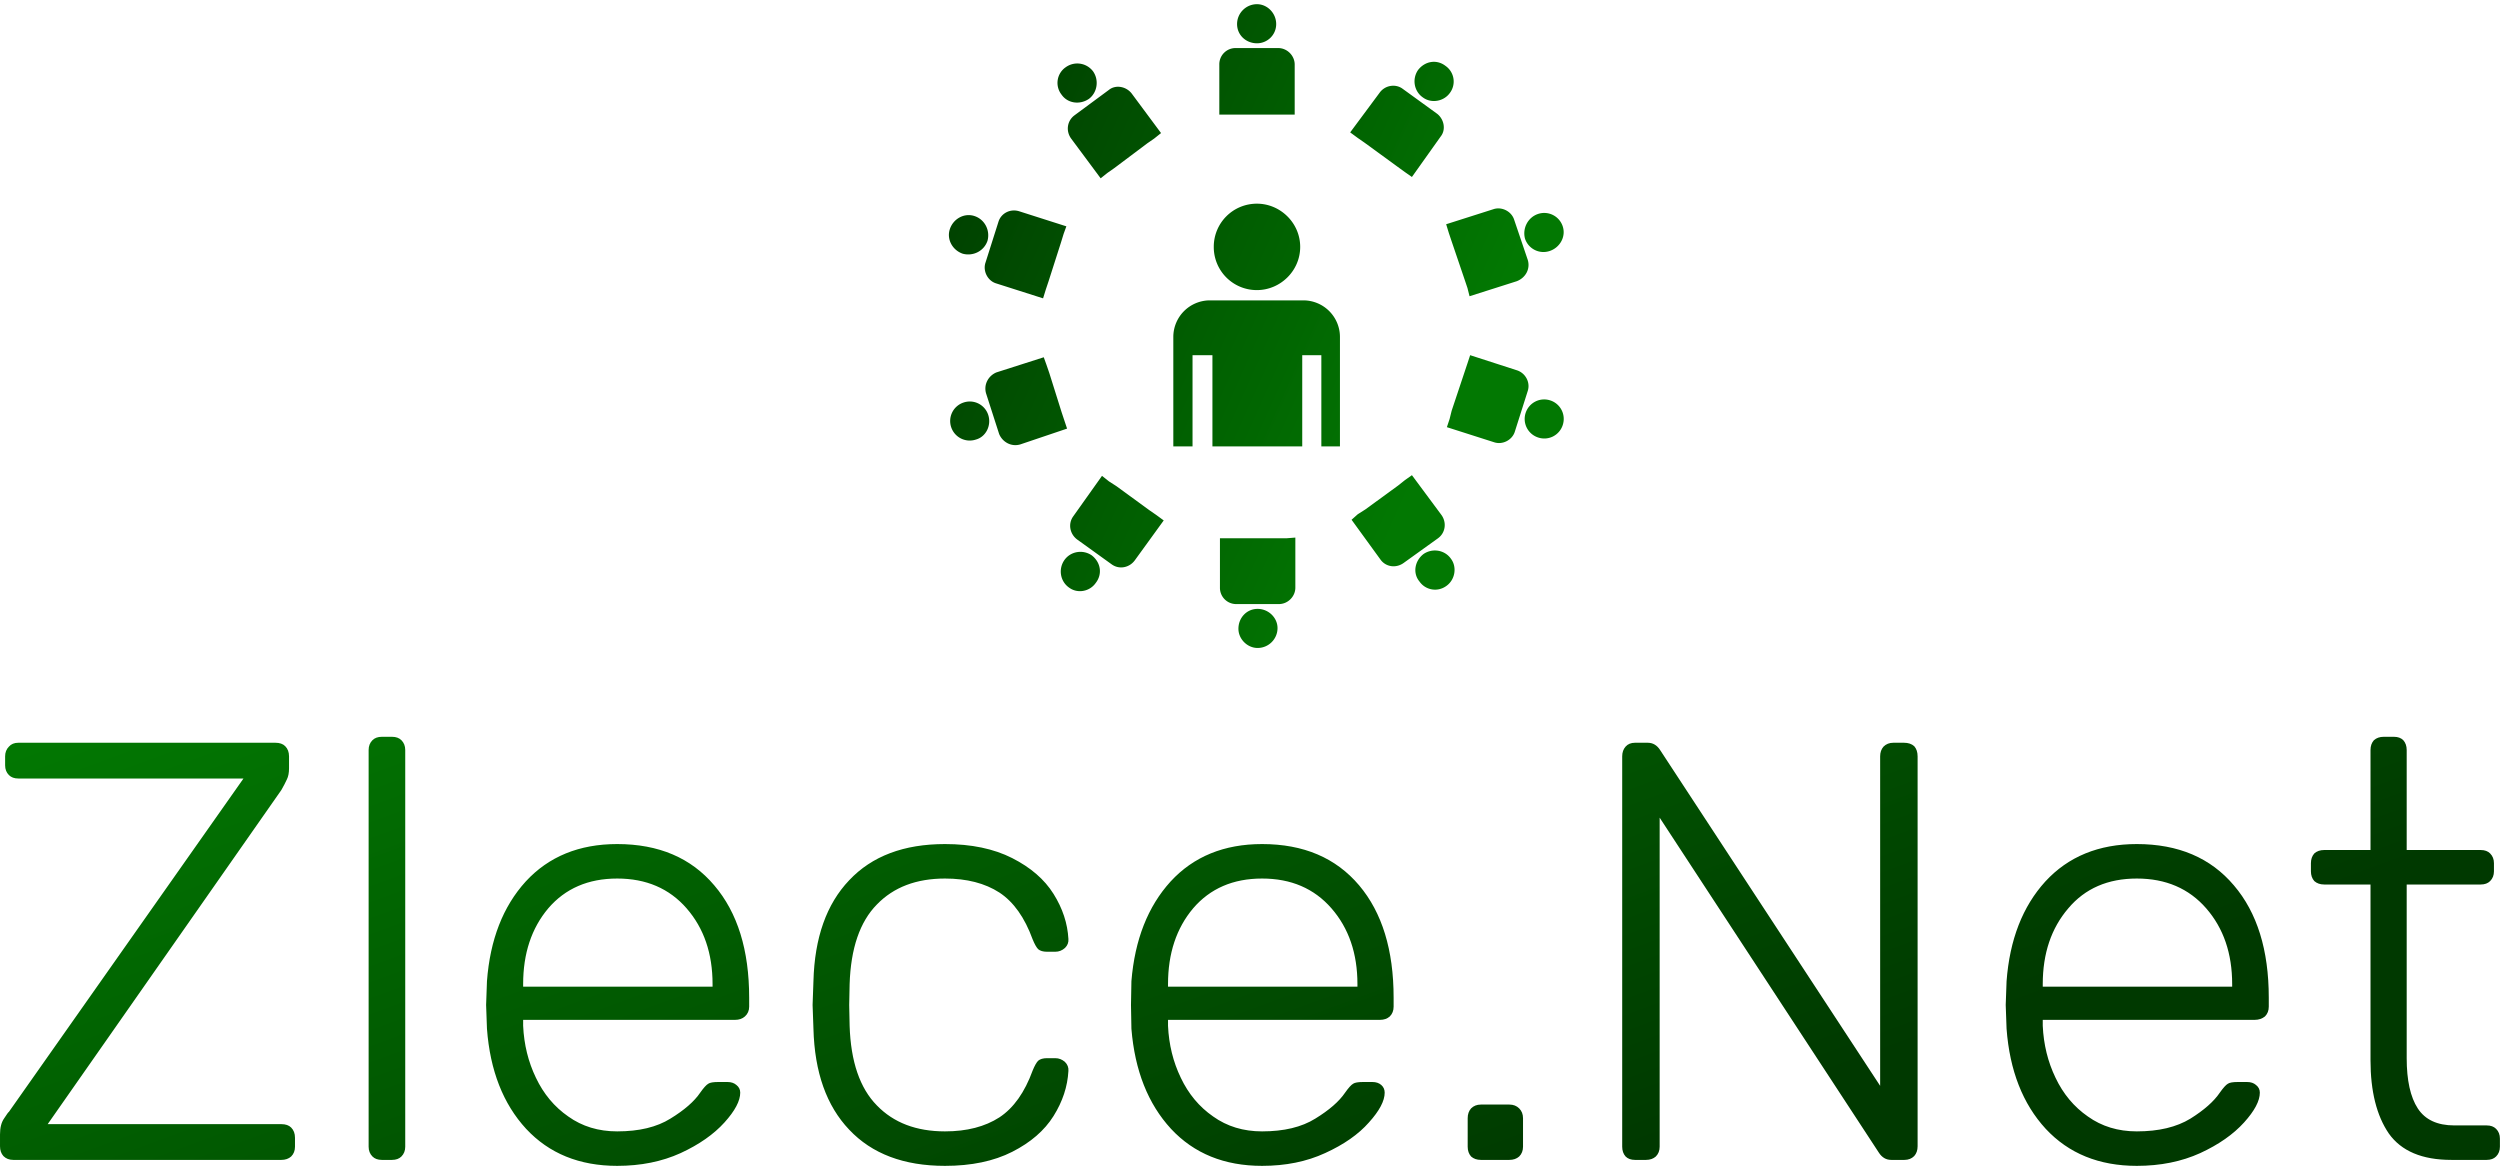 <svg data-v-423bf9ae="" xmlns="http://www.w3.org/2000/svg" viewBox="0 0 349.516 163" class="iconAbove"><!----><!----><defs data-v-423bf9ae=""><linearGradient data-v-423bf9ae="" gradientTransform="rotate(25)" id="c706038f-de8e-41f7-b5d2-5479e78547d9" x1="0%" y1="0%" x2="100%" y2="0%"><stop data-v-423bf9ae="" offset="0%" style="stop-color: rgb(2, 120, 2); stop-opacity: 1;"></stop><stop data-v-423bf9ae="" offset="100%" style="stop-color: rgb(0, 57, 0); stop-opacity: 1;"></stop></linearGradient></defs><g data-v-423bf9ae="" id="c42b5cd2-1466-4cca-bf02-6ab5d2b0822a" fill="url(#c706038f-de8e-41f7-b5d2-5479e78547d9)" transform="matrix(5.951,0,0,5.951,-3.51,84.263)"><path d="M0.90 13.09L0.90 13.09Q0.76 13.09 0.67 13.00L0.67 13.00L0.67 13.00Q0.59 12.91 0.59 12.77L0.59 12.77L0.59 12.49L0.59 12.49Q0.59 12.25 0.69 12.11L0.69 12.11L0.69 12.11Q0.78 11.97 0.80 11.96L0.80 11.96L6.31 4.13L1.02 4.13L1.02 4.13Q0.88 4.13 0.80 4.05L0.80 4.05L0.80 4.05Q0.71 3.96 0.71 3.82L0.71 3.82L0.71 3.61L0.71 3.61Q0.71 3.47 0.80 3.38L0.80 3.38L0.80 3.38Q0.88 3.29 1.02 3.29L1.02 3.29L7.06 3.29L7.06 3.29Q7.21 3.29 7.29 3.37L7.29 3.37L7.29 3.37Q7.38 3.46 7.38 3.61L7.38 3.61L7.38 3.89L7.38 3.89Q7.38 4.05 7.33 4.15L7.33 4.15L7.33 4.15Q7.28 4.26 7.20 4.40L7.20 4.40L1.71 12.25L7.20 12.25L7.20 12.25Q7.35 12.25 7.43 12.33L7.43 12.33L7.43 12.33Q7.52 12.42 7.52 12.57L7.52 12.57L7.52 12.78L7.52 12.78Q7.52 12.92 7.43 13.01L7.43 13.01L7.43 13.01Q7.34 13.09 7.20 13.09L7.20 13.09L0.90 13.09ZM9.56 13.09L9.56 13.09Q9.42 13.09 9.34 13.01L9.34 13.01L9.34 13.01Q9.25 12.92 9.25 12.78L9.25 12.78L9.25 3.46L9.25 3.46Q9.25 3.32 9.34 3.23L9.34 3.23L9.34 3.23Q9.42 3.15 9.56 3.15L9.56 3.15L9.80 3.15L9.80 3.15Q9.94 3.15 10.02 3.23L10.02 3.23L10.02 3.23Q10.11 3.32 10.11 3.46L10.11 3.46L10.11 12.78L10.11 12.78Q10.11 12.92 10.02 13.01L10.02 13.01L10.02 13.01Q9.94 13.09 9.80 13.09L9.80 13.09L9.56 13.09ZM15.09 13.23L15.09 13.23Q13.76 13.23 12.95 12.36L12.95 12.36L12.95 12.36Q12.14 11.48 12.03 10.01L12.03 10.01L12.01 9.45L12.03 8.89L12.03 8.89Q12.14 7.43 12.94 6.55L12.94 6.55L12.94 6.55Q13.75 5.67 15.09 5.67L15.09 5.67L15.09 5.67Q16.55 5.67 17.37 6.64L17.37 6.64L17.37 6.64Q18.19 7.60 18.19 9.28L18.19 9.28L18.19 9.49L18.19 9.49Q18.19 9.63 18.09 9.72L18.09 9.72L18.09 9.72Q18.00 9.80 17.86 9.80L17.86 9.80L12.88 9.80L12.88 9.94L12.88 9.94Q12.91 10.60 13.18 11.16L13.18 11.16L13.18 11.16Q13.45 11.73 13.94 12.07L13.94 12.07L13.94 12.07Q14.43 12.42 15.09 12.42L15.09 12.42L15.09 12.42Q15.86 12.42 16.34 12.12L16.34 12.12L16.34 12.12Q16.83 11.82 17.04 11.51L17.04 11.51L17.04 11.51Q17.16 11.34 17.23 11.30L17.23 11.30L17.23 11.30Q17.29 11.26 17.46 11.26L17.46 11.26L17.68 11.26L17.68 11.26Q17.81 11.26 17.89 11.33L17.89 11.33L17.89 11.33Q17.98 11.40 17.98 11.51L17.98 11.51L17.98 11.51Q17.98 11.80 17.61 12.21L17.61 12.21L17.61 12.21Q17.23 12.63 16.58 12.93L16.58 12.93L16.58 12.93Q15.92 13.23 15.09 13.23L15.09 13.23ZM12.88 9.02L17.33 9.02L17.33 8.96L17.33 8.96Q17.33 7.88 16.72 7.18L16.72 7.18L16.72 7.18Q16.11 6.48 15.09 6.48L15.09 6.48L15.09 6.48Q14.07 6.48 13.47 7.18L13.47 7.18L13.47 7.18Q12.88 7.88 12.88 8.96L12.88 8.96L12.88 9.02ZM22.79 13.23L22.79 13.23Q21.34 13.23 20.54 12.38L20.54 12.38L20.54 12.38Q19.74 11.54 19.70 10.01L19.70 10.01L19.68 9.45L19.70 8.89L19.70 8.89Q19.74 7.36 20.54 6.52L20.54 6.52L20.54 6.52Q21.34 5.67 22.79 5.67L22.79 5.67L22.79 5.67Q23.72 5.67 24.37 6.00L24.37 6.00L24.37 6.00Q25.02 6.33 25.34 6.84L25.34 6.84L25.34 6.84Q25.66 7.35 25.69 7.90L25.69 7.90L25.69 7.90Q25.70 8.02 25.61 8.11L25.61 8.11L25.61 8.11Q25.51 8.20 25.38 8.20L25.38 8.20L25.19 8.20L25.19 8.20Q25.05 8.20 24.98 8.14L24.98 8.14L24.98 8.14Q24.92 8.08 24.85 7.91L24.85 7.91L24.85 7.91Q24.57 7.14 24.07 6.81L24.07 6.81L24.07 6.81Q23.56 6.48 22.79 6.48L22.79 6.48L22.79 6.48Q21.78 6.48 21.19 7.09L21.19 7.09L21.19 7.09Q20.59 7.70 20.55 8.96L20.55 8.96L20.54 9.45L20.55 9.94L20.55 9.94Q20.59 11.20 21.19 11.81L21.19 11.81L21.19 11.81Q21.78 12.42 22.79 12.42L22.79 12.42L22.79 12.42Q23.56 12.42 24.07 12.09L24.07 12.09L24.07 12.09Q24.57 11.76 24.85 10.99L24.85 10.99L24.85 10.99Q24.92 10.82 24.98 10.76L24.98 10.76L24.98 10.76Q25.05 10.70 25.19 10.70L25.19 10.70L25.38 10.70L25.38 10.70Q25.51 10.70 25.61 10.79L25.61 10.79L25.61 10.79Q25.70 10.88 25.69 11.00L25.69 11.00L25.69 11.00Q25.66 11.55 25.34 12.06L25.34 12.06L25.34 12.06Q25.02 12.57 24.37 12.90L24.37 12.90L24.37 12.90Q23.72 13.23 22.79 13.23L22.79 13.23ZM30.24 13.23L30.24 13.23Q28.91 13.23 28.10 12.36L28.10 12.36L28.10 12.36Q27.29 11.48 27.17 10.01L27.17 10.01L27.16 9.45L27.17 8.89L27.17 8.89Q27.29 7.43 28.09 6.55L28.09 6.55L28.09 6.55Q28.90 5.67 30.24 5.67L30.24 5.67L30.24 5.67Q31.70 5.67 32.52 6.64L32.52 6.64L32.52 6.64Q33.33 7.60 33.33 9.28L33.33 9.28L33.33 9.49L33.33 9.49Q33.33 9.63 33.24 9.72L33.24 9.72L33.24 9.72Q33.15 9.80 33.01 9.80L33.01 9.80L28.03 9.80L28.03 9.94L28.03 9.94Q28.06 10.60 28.33 11.16L28.33 11.16L28.33 11.16Q28.60 11.73 29.09 12.07L29.09 12.07L29.09 12.07Q29.58 12.42 30.24 12.42L30.24 12.42L30.24 12.42Q31.01 12.42 31.49 12.12L31.49 12.12L31.49 12.12Q31.98 11.82 32.19 11.51L32.19 11.51L32.19 11.51Q32.31 11.34 32.38 11.30L32.38 11.30L32.38 11.30Q32.44 11.26 32.61 11.26L32.61 11.26L32.83 11.26L32.83 11.26Q32.96 11.26 33.04 11.33L33.04 11.33L33.04 11.33Q33.12 11.40 33.12 11.51L33.12 11.51L33.12 11.51Q33.12 11.80 32.75 12.21L32.75 12.21L32.75 12.21Q32.38 12.63 31.72 12.93L31.72 12.93L31.72 12.93Q31.07 13.23 30.24 13.23L30.24 13.23ZM28.03 9.02L32.48 9.02L32.48 8.96L32.48 8.96Q32.48 7.88 31.87 7.18L31.87 7.18L31.87 7.18Q31.26 6.48 30.24 6.48L30.24 6.48L30.24 6.48Q29.22 6.48 28.62 7.18L28.62 7.18L28.62 7.18Q28.03 7.88 28.03 8.96L28.03 8.96L28.03 9.02ZM35.38 13.09L35.38 13.09Q35.24 13.09 35.15 13.01L35.15 13.01L35.15 13.01Q35.07 12.92 35.07 12.78L35.07 12.78L35.07 12.11L35.07 12.11Q35.07 11.97 35.15 11.88L35.15 11.88L35.15 11.88Q35.24 11.79 35.38 11.79L35.38 11.79L36.05 11.79L36.05 11.79Q36.19 11.79 36.28 11.88L36.28 11.88L36.28 11.88Q36.37 11.97 36.37 12.11L36.37 12.11L36.37 12.78L36.37 12.78Q36.37 12.92 36.28 13.01L36.28 13.01L36.28 13.01Q36.19 13.09 36.05 13.09L36.05 13.09L35.38 13.09ZM39.00 13.09L39.00 13.09Q38.86 13.09 38.78 13.01L38.78 13.01L38.78 13.01Q38.70 12.92 38.70 12.78L38.70 12.78L38.70 3.61L38.70 3.61Q38.70 3.47 38.78 3.38L38.78 3.38L38.78 3.38Q38.86 3.29 39.00 3.29L39.00 3.29L39.30 3.29L39.30 3.29Q39.48 3.29 39.59 3.46L39.59 3.46L44.76 11.35L44.76 3.61L44.76 3.61Q44.76 3.47 44.84 3.38L44.84 3.38L44.84 3.38Q44.93 3.29 45.07 3.29L45.07 3.29L45.32 3.29L45.32 3.29Q45.47 3.29 45.56 3.37L45.56 3.37L45.56 3.37Q45.64 3.46 45.64 3.61L45.64 3.61L45.64 12.77L45.64 12.77Q45.64 12.91 45.56 13.00L45.56 13.00L45.56 13.00Q45.47 13.09 45.33 13.09L45.33 13.09L45.02 13.09L45.02 13.09Q44.84 13.09 44.73 12.92L44.73 12.92L39.58 5.05L39.58 12.78L39.58 12.78Q39.58 12.92 39.49 13.01L39.49 13.01L39.49 13.01Q39.40 13.09 39.26 13.09L39.26 13.09L39.00 13.09ZM50.79 13.23L50.79 13.23Q49.46 13.23 48.65 12.36L48.65 12.36L48.65 12.36Q47.84 11.48 47.73 10.01L47.73 10.01L47.71 9.45L47.73 8.89L47.73 8.89Q47.84 7.43 48.64 6.55L48.64 6.55L48.64 6.55Q49.45 5.67 50.79 5.67L50.79 5.67L50.79 5.67Q52.25 5.67 53.07 6.64L53.07 6.64L53.07 6.64Q53.89 7.60 53.89 9.28L53.89 9.28L53.89 9.49L53.89 9.49Q53.89 9.63 53.80 9.72L53.80 9.72L53.80 9.72Q53.70 9.80 53.56 9.80L53.56 9.80L48.58 9.80L48.58 9.94L48.58 9.94Q48.61 10.60 48.88 11.16L48.88 11.16L48.88 11.16Q49.15 11.73 49.64 12.07L49.64 12.07L49.64 12.07Q50.13 12.42 50.79 12.42L50.79 12.42L50.79 12.42Q51.56 12.42 52.05 12.12L52.05 12.12L52.05 12.12Q52.53 11.82 52.74 11.51L52.74 11.51L52.74 11.51Q52.86 11.34 52.93 11.30L52.93 11.30L52.93 11.30Q52.99 11.26 53.16 11.26L53.16 11.26L53.38 11.26L53.38 11.26Q53.51 11.26 53.59 11.33L53.59 11.33L53.59 11.33Q53.68 11.40 53.68 11.51L53.68 11.51L53.68 11.51Q53.68 11.80 53.31 12.21L53.31 12.21L53.31 12.21Q52.93 12.63 52.28 12.93L52.28 12.93L52.28 12.93Q51.62 13.23 50.79 13.23L50.79 13.23ZM48.58 9.02L53.03 9.02L53.03 8.96L53.03 8.96Q53.03 7.88 52.42 7.18L52.42 7.18L52.42 7.18Q51.81 6.48 50.79 6.48L50.79 6.48L50.79 6.48Q49.77 6.48 49.18 7.18L49.18 7.18L49.18 7.18Q48.58 7.88 48.58 8.96L48.58 8.96L48.58 9.02ZM58.18 13.09L58.18 13.09Q57.15 13.09 56.71 12.47L56.71 12.47L56.71 12.47Q56.28 11.84 56.28 10.75L56.28 10.75L56.28 6.62L55.19 6.62L55.19 6.62Q55.05 6.62 54.96 6.54L54.96 6.54L54.96 6.54Q54.88 6.45 54.88 6.31L54.88 6.31L54.88 6.12L54.88 6.12Q54.88 5.98 54.96 5.89L54.96 5.89L54.96 5.89Q55.05 5.81 55.19 5.81L55.19 5.81L56.28 5.81L56.28 3.46L56.28 3.46Q56.28 3.32 56.36 3.23L56.36 3.23L56.36 3.23Q56.45 3.15 56.59 3.15L56.59 3.15L56.83 3.15L56.83 3.15Q56.97 3.15 57.05 3.23L57.05 3.23L57.05 3.23Q57.13 3.32 57.13 3.46L57.13 3.46L57.13 5.81L58.87 5.81L58.87 5.81Q59.01 5.81 59.09 5.89L59.09 5.89L59.09 5.89Q59.18 5.98 59.18 6.12L59.18 6.12L59.18 6.31L59.18 6.31Q59.18 6.45 59.09 6.54L59.09 6.54L59.09 6.54Q59.01 6.62 58.87 6.62L58.87 6.62L57.13 6.62L57.13 10.70L57.13 10.70Q57.13 11.48 57.39 11.88L57.39 11.88L57.39 11.88Q57.65 12.28 58.25 12.28L58.25 12.28L59.01 12.28L59.01 12.28Q59.15 12.28 59.23 12.36L59.23 12.36L59.23 12.36Q59.32 12.45 59.32 12.59L59.32 12.59L59.32 12.78L59.32 12.78Q59.32 12.92 59.23 13.01L59.23 13.01L59.23 13.01Q59.15 13.09 59.01 13.09L59.01 13.09L58.18 13.09Z"></path></g><defs data-v-423bf9ae=""><linearGradient data-v-423bf9ae="" gradientTransform="rotate(25)" id="92c49ef2-7037-420f-b4f5-688d81f00b6e" x1="0%" y1="0%" x2="100%" y2="0%"><stop data-v-423bf9ae="" offset="0%" style="stop-color: rgb(0, 57, 0); stop-opacity: 1;"></stop><stop data-v-423bf9ae="" offset="100%" style="stop-color: rgb(2, 120, 2); stop-opacity: 1;"></stop></linearGradient></defs><g data-v-423bf9ae="" id="be4f8301-daa5-4964-9643-945349ebee84" transform="matrix(1.922,0,0,1.922,127.592,-2.462)" stroke="none" fill="url(#92c49ef2-7037-420f-b4f5-688d81f00b6e)"><path clip-rule="evenodd" d="M21.605 23.13h6.832a2.664 2.664 0 0 1 2.646 2.644v7.98H29.73v-6.635h-1.39v6.635h-6.533v-6.635H20.36v6.635h-1.398v-7.98a2.664 2.664 0 0 1 2.643-2.644zm3.444-7.033c1.691 0 3.142 1.396 3.142 3.144 0 1.746-1.451 3.141-3.142 3.141a3.127 3.127 0 0 1-3.144-3.141 3.129 3.129 0 0 1 3.144-3.144zm-1.545-11.32h3.089c.647 0 1.198.549 1.198 1.198v3.642H22.308V5.975a1.18 1.18 0 0 1 1.196-1.198zm1.545-3.191c.745 0 1.396.647 1.396 1.446s-.651 1.398-1.396 1.398c-.799 0-1.449-.599-1.449-1.397s.65-1.447 1.449-1.447zm10.572 6.137l2.543 1.843c.494.399.644 1.145.246 1.645l-2.092 2.943-.501-.35-.549-.398-2.394-1.745-.499-.347-.548-.403 2.146-2.892c.4-.547 1.148-.648 1.648-.296zm3.141-1.649c-.646-.499-1.497-.348-1.998.3-.445.649-.298 1.545.35 1.993.603.45 1.497.3 1.945-.299a1.385 1.385 0 0 0-.297-1.994zm4.987 11.172l.997 2.944c.195.645-.152 1.293-.797 1.545l-3.439 1.094-.152-.599-.201-.597-.948-2.791-.202-.601-.198-.649 3.442-1.096c.598-.199 1.297.15 1.498.75zm3.538.498a1.415 1.415 0 0 0-1.797-.899c-.744.25-1.143 1.049-.947 1.794a1.414 1.414 0 0 0 1.797.899c.746-.247 1.197-1.047.947-1.794zm-2.541 11.967l-.95 2.992c-.198.598-.897.948-1.493.749l-3.442-1.099.198-.595.149-.599.948-2.842.201-.602.197-.598 3.395 1.097c.645.203.992.899.797 1.497zm2.541 2.494a1.415 1.415 0 0 0-.896-1.795 1.417 1.417 0 0 0-1.798.898 1.417 1.417 0 0 0 .896 1.793 1.408 1.408 0 0 0 1.798-.896zm-9.072 8.23l-2.495 1.792c-.55.401-1.299.305-1.692-.248l-2.1-2.891.448-.399.55-.349 2.395-1.746.497-.396.501-.352 2.145 2.892c.396.548.298 1.299-.249 1.697zm.645 3.44c.597-.449.748-1.344.3-1.946-.449-.647-1.348-.796-1.998-.348-.646.499-.796 1.396-.297 1.995.451.649 1.35.799 1.995.299zm-12.217 1.346h-3.09a1.18 1.18 0 0 1-1.199-1.195v-3.591h4.839l.646-.051v3.642c0 .646-.546 1.195-1.196 1.195zm-1.55 3.193c-.748 0-1.395-.65-1.395-1.398 0-.796.601-1.445 1.395-1.445.801 0 1.449.649 1.449 1.396 0 .797-.647 1.447-1.449 1.447zm-10.617-6.085l-2.493-1.794c-.548-.399-.697-1.148-.3-1.697l2.091-2.943.504.399.546.351 2.393 1.746.502.347.544.399-2.096 2.893c-.395.549-1.143.699-1.691.299zm-3.093 1.696c.599.445 1.495.3 1.942-.35.499-.648.351-1.498-.296-1.997-.651-.446-1.547-.296-1.996.351-.447.648-.299 1.547.35 1.996zm-5.09-11.173l-.946-2.939c-.196-.648.152-1.297.75-1.545l3.441-1.1.198.551.206.599.893 2.842.199.599.2.598-3.392 1.146c-.648.2-1.296-.151-1.549-.751zm-3.489-.498a1.42 1.42 0 0 0 1.797.9c.746-.201 1.144-1.049.897-1.794a1.41 1.41 0 0 0-1.793-.899 1.415 1.415 0 0 0-.901 1.793zm7.98-13.415l-.895 2.796-.2.598-.201.649-3.445-1.098c-.596-.199-.943-.898-.745-1.496l.95-2.993c.194-.599.845-.948 1.495-.749l3.439 1.098-.199.549m-8.274-.351c-.254.751.199 1.547.941 1.795.753.201 1.55-.198 1.797-.947.202-.748-.197-1.544-.945-1.793s-1.544.198-1.793.945zm9.07-8.277l2.499-1.847c.495-.396 1.245-.248 1.645.25l2.146 2.892-.502.402-.501.346-2.391 1.796-.5.35-.498.396-2.146-2.889c-.399-.549-.298-1.295.248-1.696zm-.647-3.491a1.382 1.382 0 0 0-.297 1.994c.451.648 1.348.75 1.993.301.598-.451.75-1.347.298-1.996a1.437 1.437 0 0 0-1.994-.299z"></path></g><!----></svg>